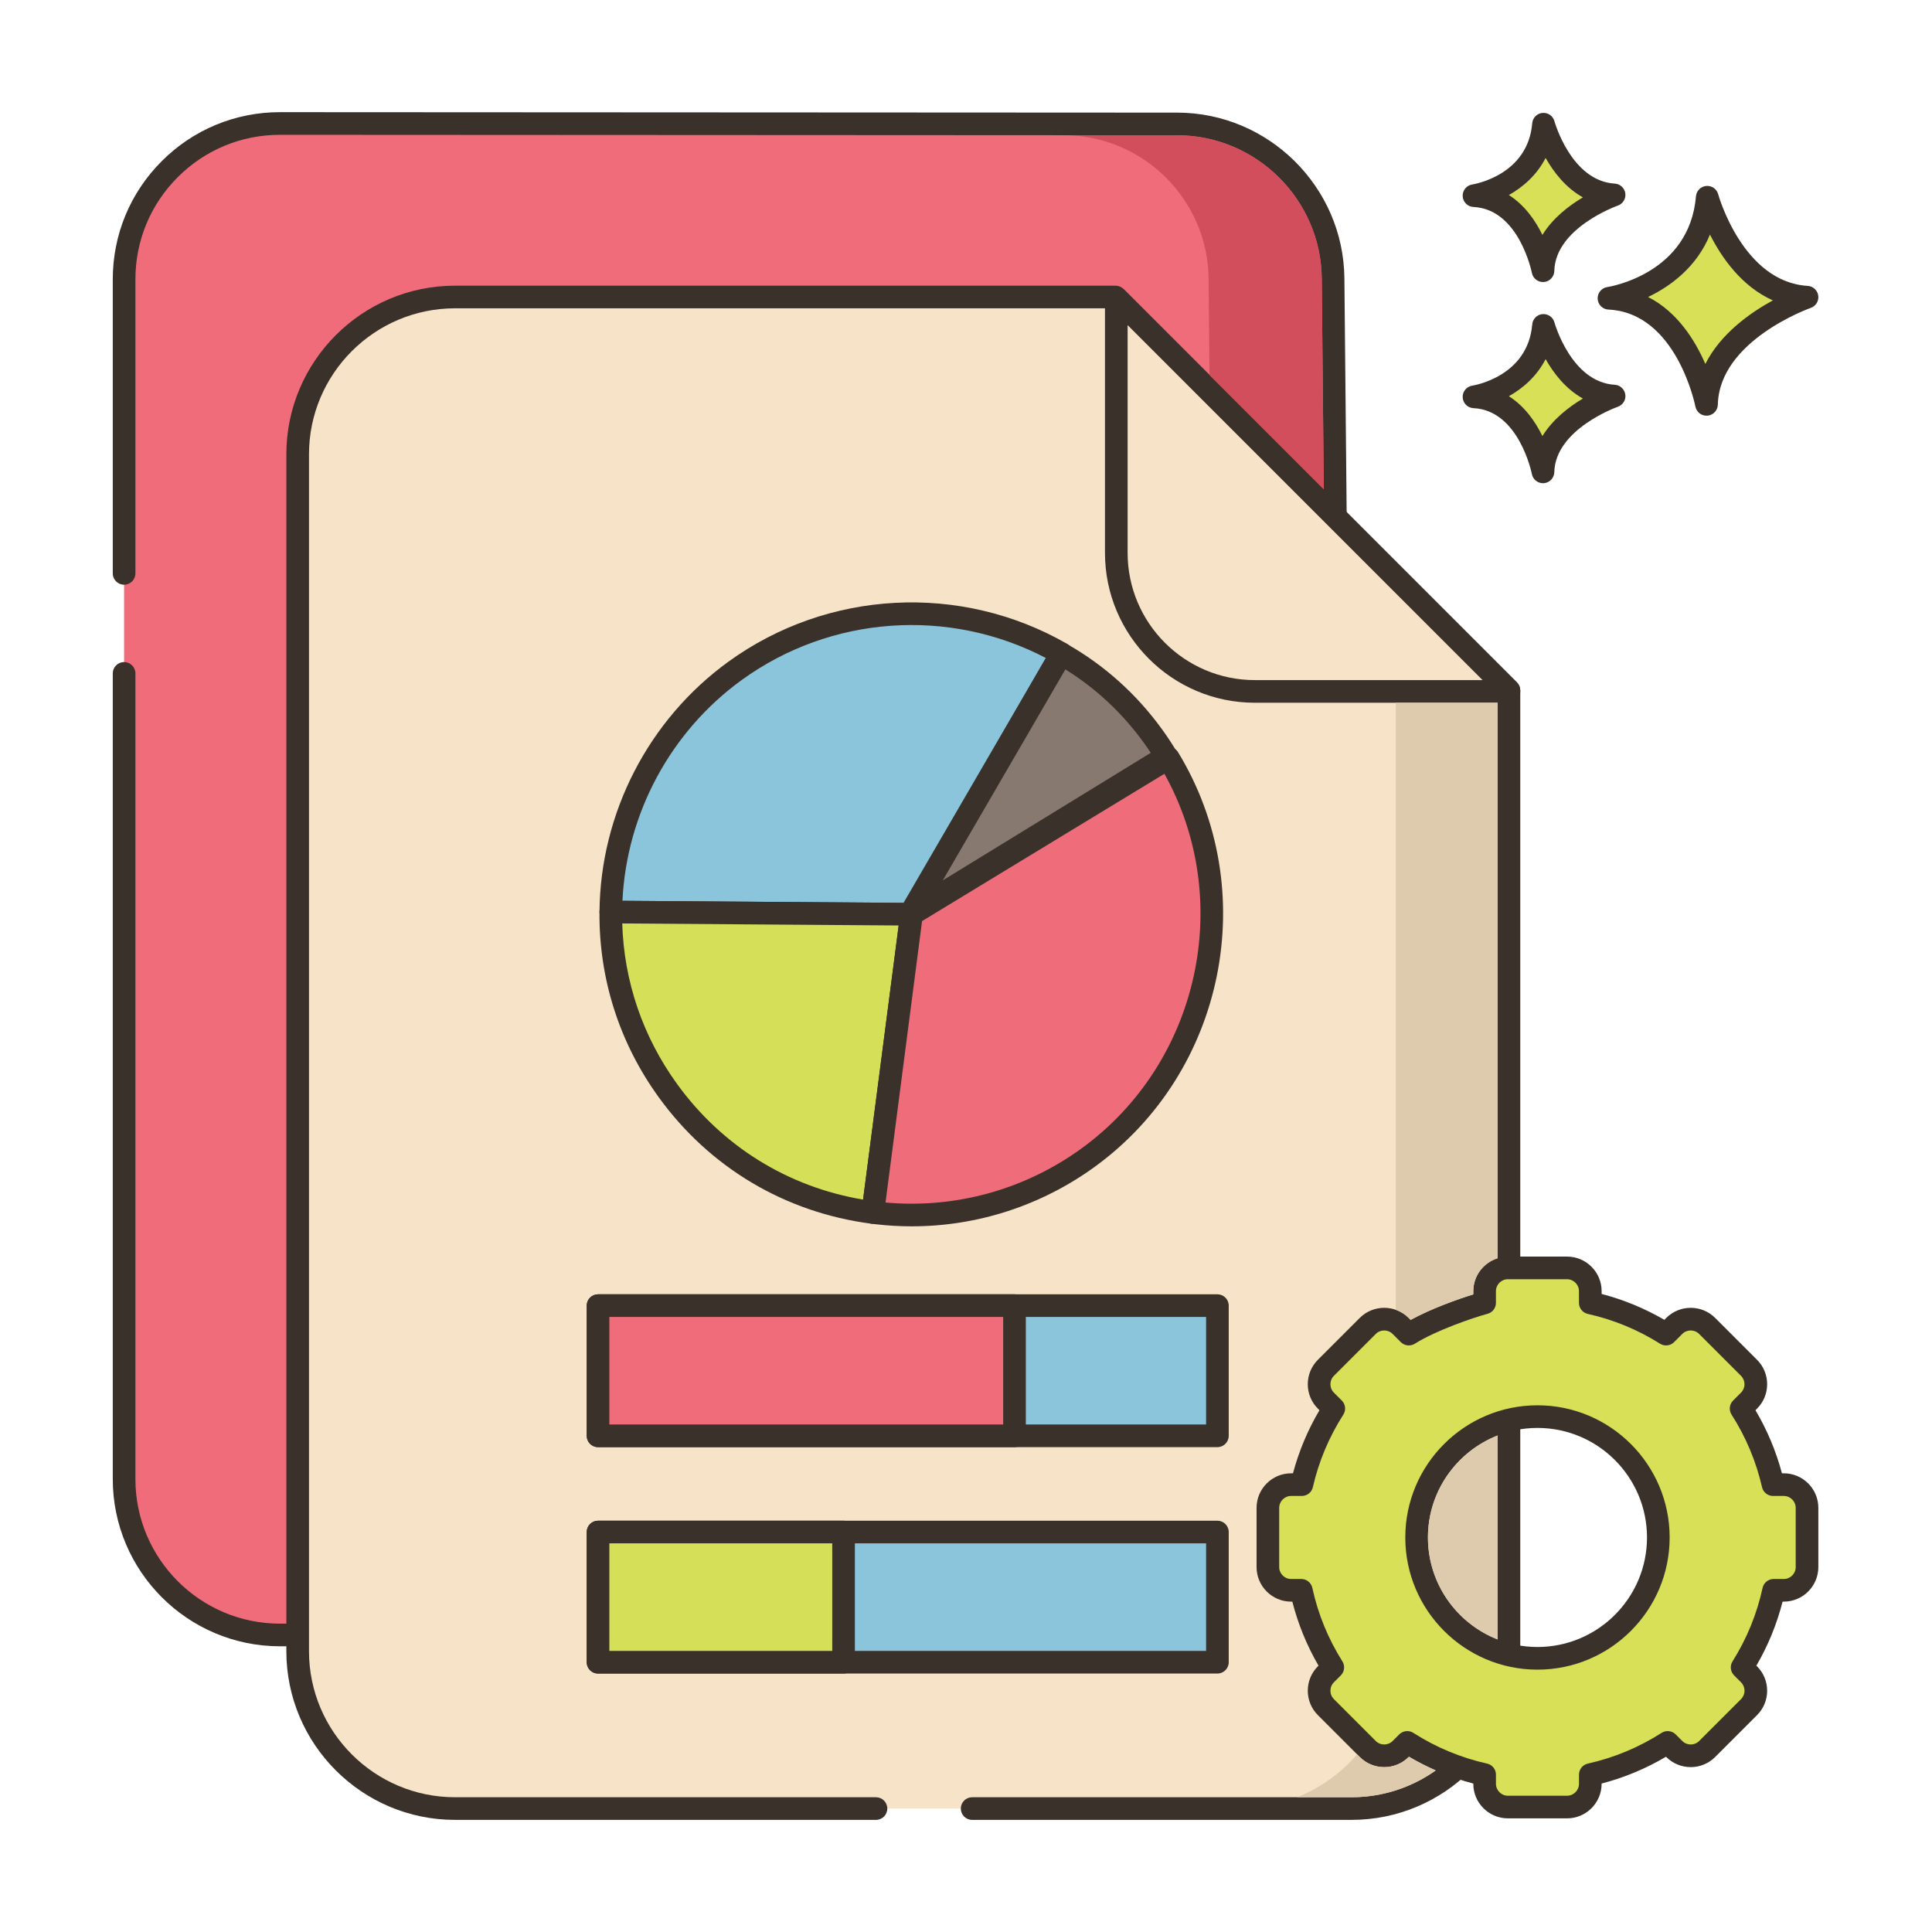 <svg id="Layer_1" enable-background="new 0 0 256 256" height="512" viewBox="0 0 256 256" width="512" xmlns="http://www.w3.org/2000/svg"><path d="m226.221 26.134c-.974 11.564-13.025 13.389-13.025 13.389 10.347.487 12.925 14.059 12.925 14.059.221-9.677 13.321-14.202 13.321-14.202-9.813-.587-13.221-13.246-13.221-13.246z" fill="#d7e057"/><path d="m239.532 37.882c-8.604-.514-11.832-12.024-11.863-12.14-.19-.702-.848-1.164-1.584-1.102-.725.066-1.298.642-1.359 1.367-.859 10.215-11.313 11.963-11.754 12.032-.763.115-1.313.79-1.273 1.561.04.77.657 1.384 1.428 1.421 9.027.425 11.498 12.719 11.521 12.843.138.711.76 1.217 1.473 1.217.042 0 .084-.001.126-.005.764-.064 1.357-.693 1.375-1.459.194-8.509 12.191-12.777 12.313-12.819.676-.235 1.092-.915.994-1.623-.1-.709-.683-1.25-1.397-1.293zm-13.566 10.347c-1.356-3.13-3.709-6.907-7.587-8.876 2.931-1.405 6.409-3.913 8.202-8.273 1.551 3.071 4.2 6.88 8.334 8.722-3.007 1.639-6.923 4.406-8.949 8.427z" fill="#3a312a"/><path d="m204.522 43.114c-.689 8.179-9.212 9.47-9.212 9.47 7.318.344 9.142 9.944 9.142 9.944.156-6.844 9.422-10.045 9.422-10.045-6.941-.415-9.352-9.369-9.352-9.369z" fill="#d7e057"/><path d="m213.964 50.986c-5.767-.345-7.972-8.185-7.993-8.264-.19-.702-.857-1.158-1.582-1.102-.726.065-1.3.642-1.361 1.368-.579 6.871-7.646 8.066-7.942 8.113-.763.115-1.313.79-1.273 1.561.04.77.657 1.384 1.428 1.421 6.035.284 7.724 8.644 7.739 8.726.136.712.759 1.22 1.473 1.22.041 0 .083-.001.125-.005.765-.063 1.358-.694 1.376-1.461.13-5.709 8.331-8.634 8.412-8.662.676-.234 1.093-.913.996-1.622-.099-.709-.684-1.25-1.398-1.293zm-9.585 6.795c-.924-1.886-2.34-3.947-4.447-5.28 1.855-1.042 3.697-2.63 4.871-4.917 1.057 1.874 2.654 3.955 4.941 5.224-1.85 1.102-3.989 2.741-5.365 4.973z" fill="#3a312a"/><path d="m204.522 16.457c-.689 8.179-9.212 9.471-9.212 9.471 7.318.344 9.142 9.944 9.142 9.944.156-6.845 9.422-10.045 9.422-10.045-6.941-.416-9.352-9.37-9.352-9.37z" fill="#d7e057"/><path d="m213.964 24.329c-5.767-.345-7.972-8.186-7.993-8.265-.19-.702-.857-1.165-1.582-1.102-.726.065-1.3.642-1.361 1.368-.579 6.871-7.646 8.067-7.942 8.114-.763.115-1.313.79-1.273 1.561.04.77.657 1.384 1.428 1.421 6.035.284 7.724 8.644 7.739 8.726.136.713.759 1.22 1.473 1.22.041 0 .083-.001.125-.005.765-.063 1.358-.694 1.376-1.461.13-5.709 8.331-8.634 8.412-8.662.676-.234 1.093-.913.996-1.622-.099-.709-.684-1.25-1.398-1.293zm-9.585 6.795c-.924-1.885-2.34-3.947-4.447-5.28 1.855-1.041 3.697-2.63 4.871-4.917 1.057 1.874 2.654 3.955 4.941 5.224-1.849 1.101-3.989 2.74-5.365 4.973z" fill="#3a312a"/><path d="m176.639 36.883c-.109-11.327-9.318-20.453-20.645-20.459l-118.884-.062c-11.413-.006-20.668 9.245-20.668 20.657v158.966c0 11.409 9.248 20.657 20.657 20.657h119.186c11.408 0 20.657-9.249 20.657-20.657v-127.498z" fill="#f16c7a"/><path d="m178.139 36.869c-.116-12.094-10.05-21.938-22.144-21.945l-118.884-.062h-.011c-5.916 0-11.479 2.303-15.663 6.486-4.188 4.186-6.494 9.751-6.494 15.671v38.958c0 .829.672 1.5 1.5 1.5s1.5-.671 1.5-1.5v-38.957c0-5.119 1.994-9.931 5.615-13.55 3.618-3.616 8.427-5.607 13.542-5.607h.01l118.884.062c10.457.005 19.046 8.517 19.146 18.974l.304 31.589v127.498c0 10.563-8.594 19.157-19.156 19.157h-119.188c-10.563 0-19.157-8.594-19.157-19.157v-106.76c0-.829-.672-1.5-1.5-1.5s-1.5.671-1.5 1.5v106.759c0 12.218 9.939 22.157 22.157 22.157h119.187c12.217 0 22.156-9.939 22.156-22.157v-127.512z" fill="#3a312a"/><path d="m147.807 39.352h-87.51c-11.526 0-20.854 9.328-20.854 20.854v158.583c0 11.526 9.328 20.854 20.854 20.854h118.792c11.525 0 20.854-9.329 20.854-20.854v-127.302z" fill="#f7e3c7"/><path d="m201.003 90.427-52.135-52.135c-.281-.281-.663-.439-1.061-.439h-87.51c-12.326 0-22.354 10.028-22.354 22.354v158.583c0 12.326 10.028 22.354 22.354 22.354h55.774c.828 0 1.5-.672 1.5-1.5s-.672-1.5-1.5-1.5h-55.774c-10.672 0-19.354-8.682-19.354-19.354v-158.584c0-10.672 8.683-19.354 19.354-19.354h86.89l51.256 51.256v126.681c0 10.672-8.682 19.354-19.354 19.354h-50.275c-.828 0-1.5.672-1.5 1.5s.672 1.5 1.5 1.5h50.275c12.326 0 22.354-10.027 22.354-22.354v-127.302c-.001-.398-.159-.779-.44-1.06z" fill="#3a312a"/><path d="m147.915 39.459v33.797c0 10.14 8.22 18.36 18.36 18.36h33.668v-.129z" fill="#f7e3c7"/><path d="m201.003 90.427-52.027-52.028c-.43-.429-1.075-.557-1.635-.325-.561.232-.926.779-.926 1.386v33.797c0 10.951 8.909 19.86 19.86 19.86h33.667c.828 0 1.5-.671 1.5-1.5v-.129c0-.399-.158-.78-.439-1.061zm-34.728-.31c-9.297 0-16.86-7.563-16.86-16.86v-30.176l47.035 47.036z" fill="#3a312a"/><path d="m175.143 36.895c-.1-10.45-8.69-18.96-19.15-18.97h-15c10.46.01 19.05 8.52 19.15 18.97l.12 12.79 15.14 15.15z" fill="#d34e5c"/><path d="m236.363 196.721h-1.419c-.832-3.636-2.281-7.036-4.234-10.083l1.044-1.044c1.203-1.203 1.203-3.153 0-4.356l-5.546-5.546c-1.203-1.203-3.153-1.203-4.356 0l-1.083 1.083c-3.041-1.916-6.427-3.333-10.044-4.14v-1.552c0-1.701-1.379-3.08-3.08-3.08h-7.843c-1.701 0-3.08 1.379-3.08 3.08v1.552c-1.917.516-7.002 2.224-10.044 4.14l-1.083-1.083c-1.203-1.203-3.153-1.203-4.356 0l-5.546 5.546c-1.203 1.203-1.203 3.153 0 4.356l1.044 1.044c-1.953 3.047-3.402 6.448-4.234 10.083h-1.419c-1.701 0-3.08 1.379-3.08 3.08v7.843c0 1.701 1.379 3.08 3.08 3.08h1.345c.8 3.68 2.232 7.125 4.177 10.213l-.914.914c-1.203 1.203-1.203 3.153 0 4.356l5.546 5.546c1.203 1.203 3.153 1.203 4.356 0l.874-.875c3.094 1.983 6.553 3.446 10.252 4.271v1.212c0 1.701 1.379 3.08 3.08 3.08h7.843c1.701 0 3.08-1.379 3.08-3.08v-1.212c3.699-.825 7.158-2.288 10.253-4.271l.874.875c1.203 1.203 3.153 1.203 4.356 0l5.546-5.546c1.203-1.203 1.203-3.153 0-4.356l-.914-.914c1.946-3.088 3.377-6.533 4.177-10.213h1.345c1.701 0 3.08-1.379 3.08-3.08v-7.843c.003-1.701-1.376-3.08-3.077-3.08zm-32.64 23.015c-8.844 0-16.014-7.17-16.014-16.014s7.17-16.014 16.014-16.014 16.014 7.169 16.014 16.014-7.17 16.014-16.014 16.014z" fill="#d7e057"/><path d="m236.362 195.221h-.245c-.783-2.936-1.959-5.738-3.509-8.36l.206-.206c.865-.865 1.342-2.016 1.342-3.238 0-1.224-.477-2.374-1.342-3.238l-5.546-5.548c-1.785-1.783-4.691-1.784-6.479.001l-.251.252c-2.61-1.517-5.398-2.667-8.314-3.428v-.372c0-2.525-2.055-4.58-4.58-4.58h-7.843c-2.525 0-4.58 2.055-4.58 4.58v.429c-2.012.623-5.548 1.868-8.303 3.383l-.264-.265c-1.787-1.783-4.692-1.784-6.478.001l-5.546 5.546c-.865.865-1.342 2.016-1.342 3.239s.477 2.373 1.342 3.238l.206.206c-1.55 2.622-2.726 5.425-3.51 8.36h-.245c-2.525 0-4.58 2.055-4.58 4.58v7.844c0 2.525 2.055 4.58 4.58 4.58h.159c.761 2.978 1.925 5.822 3.472 8.484l-.082.081c-.865.865-1.342 2.016-1.342 3.239s.477 2.374 1.342 3.238l5.546 5.546c1.786 1.788 4.693 1.786 6.478 0l.036-.036c2.671 1.578 5.531 2.77 8.53 3.552v.033c0 2.525 2.055 4.58 4.58 4.58h7.843c2.525 0 4.58-2.055 4.58-4.58v-.033c3-.783 5.859-1.974 8.53-3.552l.036.036c1.784 1.786 4.691 1.788 6.478 0l5.546-5.545c.865-.865 1.342-2.016 1.342-3.239s-.477-2.374-1.342-3.238l-.083-.083c1.548-2.661 2.712-5.506 3.473-8.483h.158c2.525 0 4.58-2.055 4.58-4.58v-7.844c.001-2.526-2.053-4.58-4.579-4.58zm1.58 12.424c0 .871-.709 1.58-1.58 1.58h-1.345c-.706 0-1.316.492-1.466 1.182-.751 3.457-2.091 6.731-3.981 9.731-.373.593-.286 1.365.209 1.86l.914.915c.299.298.463.694.463 1.116s-.164.818-.463 1.117l-5.546 5.546c-.616.615-1.617.615-2.235 0l-.874-.874c-.496-.497-1.274-.582-1.87-.202-3.003 1.924-6.291 3.293-9.77 4.069-.687.152-1.174.762-1.174 1.464v1.213c0 .871-.709 1.58-1.58 1.58h-7.843c-.871 0-1.58-.709-1.58-1.58v-1.213c0-.702-.487-1.312-1.174-1.464-3.479-.776-6.766-2.146-9.77-4.069-.249-.159-.53-.237-.809-.237-.388 0-.772.149-1.062.439l-.874.874c-.618.615-1.619.615-2.235 0l-5.546-5.547c-.299-.298-.463-.694-.463-1.116s.164-.818.464-1.117l.913-.914c.494-.496.581-1.268.208-1.86-1.891-3-3.229-6.274-3.98-9.731-.149-.689-.76-1.182-1.466-1.182h-1.346c-.871 0-1.58-.709-1.58-1.58v-7.844c0-.871.709-1.58 1.58-1.58h1.419c.699 0 1.307-.483 1.462-1.165.782-3.416 2.14-6.648 4.035-9.609.381-.593.296-1.371-.202-1.869l-1.044-1.044c-.299-.299-.463-.695-.463-1.117s.164-.818.463-1.117l5.546-5.546c.614-.616 1.618-.617 2.234-.001l1.083 1.084c.496.494 1.268.581 1.861.209 2.839-1.789 7.805-3.47 9.634-3.962.655-.176 1.11-.77 1.11-1.448v-1.552c0-.871.709-1.58 1.58-1.58h7.843c.871 0 1.58.709 1.58 1.58v1.552c0 .702.487 1.312 1.174 1.464 3.397.758 6.618 2.085 9.57 3.946.594.372 1.365.285 1.861-.209l1.082-1.083c.614-.616 1.619-.617 2.235-.001l5.546 5.548c.299.298.463.694.463 1.116s-.164.818-.463 1.117l-1.044 1.044c-.498.498-.583 1.276-.202 1.869 1.896 2.961 3.253 6.194 4.034 9.608.155.683.763 1.166 1.462 1.166h1.419c.871 0 1.58.709 1.58 1.58v7.844zm-34.219-21.436c-9.657 0-17.514 7.856-17.514 17.514s7.856 17.514 17.514 17.514 17.514-7.856 17.514-17.514-7.857-17.514-17.514-17.514zm0 32.027c-8.003 0-14.514-6.511-14.514-14.514s6.511-14.514 14.514-14.514 14.514 6.511 14.514 14.514-6.511 14.514-14.514 14.514z" fill="#3a312a"/><path d="m97.416 88.876c-10.669 7.722-16.384 19.745-16.48 31.975l39.848.292 19.87-34.53c-13.18-7.574-30.126-7.227-43.238 2.263z" fill="#8ac5dc"/><path d="m142.102 86.223c-.104-.384-.355-.711-.701-.91-14.095-8.1-31.704-7.176-44.864 2.349-10.604 7.675-16.997 20.079-17.101 33.179-.003.398.152.781.432 1.064.279.283.659.444 1.058.447l39.848.292h.011c.536 0 1.032-.287 1.3-.752l19.87-34.53c.197-.345.25-.755.147-1.139zm-22.183 33.414-37.441-.274c.55-11.592 6.389-22.447 15.818-29.271 11.799-8.54 27.455-9.625 40.294-2.9z" fill="#3a312a"/><path d="m80.936 120.852c-.073 8.208 2.383 16.503 7.565 23.662 6.703 9.261 16.645 14.785 27.152 16.147l5.131-39.517z" fill="#d6df58"/><path d="m121.914 120.157c-.282-.324-.69-.511-1.12-.514l-39.848-.292h-.011c-.822 0-1.493.663-1.5 1.487-.078 8.861 2.637 17.351 7.851 24.554 6.749 9.325 16.755 15.275 28.174 16.755.065.009.13.013.194.013.742 0 1.388-.551 1.485-1.307l5.131-39.517c.056-.426-.074-.855-.356-1.179zm-7.553 38.795c-9.972-1.677-18.68-7.077-24.646-15.319-4.541-6.272-7.037-13.598-7.265-21.27l36.626.268z" fill="#3a312a"/><path d="m154.817 100.454-34.033 20.689-5.131 39.517c.197.029.393.05.591.074 9.54 1.097 19.501-1.236 27.892-7.309 16.954-12.271 21.392-35.403 10.681-52.971z" fill="#ef6d7a"/><path d="m156.098 99.673c-.43-.707-1.354-.93-2.06-.501l-34.034 20.689c-.389.236-.649.637-.708 1.088l-5.131 39.517c-.105.812.458 1.557 1.267 1.677.154.023.307.041.461.06l.181.021c1.582.182 3.163.271 4.739.271 8.655 0 17.106-2.719 24.203-7.855 17.35-12.557 22.218-36.702 11.082-54.967zm-12.842 52.538c-7.531 5.45-16.712 7.965-25.919 7.128l4.841-37.288 32.113-19.521c9.337 16.768 4.65 38.328-11.035 49.681z" fill="#3a312a"/><path d="m152.833 97.616c-3.343-4.645-7.525-8.323-12.199-10.983l-19.993 34.407 33.922-20.801c-.536-.891-1.113-1.765-1.73-2.623z" fill="#87796f"/><path d="m155.849 99.467c-.551-.917-1.155-1.834-1.798-2.727-3.396-4.718-7.66-8.558-12.675-11.411-.715-.406-1.625-.162-2.039.55l-19.992 34.407c-.346.594-.243 1.347.249 1.827.288.281.666.427 1.048.427.271 0 .542-.073.784-.221l33.921-20.801c.701-.43.925-1.346.502-2.051zm-30.924 17.187 16.244-27.957c4.088 2.546 7.598 5.835 10.446 9.794.3.416.59.838.869 1.262z" fill="#3a312a"/><path d="m79.242 173.003h82.07v17.25h-82.07z" fill="#8ac5dc"/><path d="m161.313 171.503h-82.07c-.828 0-1.5.672-1.5 1.5v17.25c0 .828.672 1.5 1.5 1.5h82.07c.828 0 1.5-.672 1.5-1.5v-17.25c0-.828-.672-1.5-1.5-1.5zm-1.5 17.25h-79.07v-14.25h79.07z" fill="#3a312a"/><path d="m79.242 173.003h55.185v17.25h-55.185z" fill="#f16c7a"/><path d="m134.427 171.503h-55.185c-.828 0-1.5.672-1.5 1.5v17.25c0 .828.672 1.5 1.5 1.5h55.185c.828 0 1.5-.672 1.5-1.5v-17.25c0-.828-.672-1.5-1.5-1.5zm-1.5 17.25h-52.185v-14.25h52.185z" fill="#3a312a"/><path d="m79.242 203.003h82.07v17.25h-82.07z" fill="#8ac5dc"/><path d="m161.313 201.503h-82.07c-.828 0-1.5.672-1.5 1.5v17.25c0 .828.672 1.5 1.5 1.5h82.07c.828 0 1.5-.672 1.5-1.5v-17.25c0-.828-.672-1.5-1.5-1.5zm-1.5 17.25h-79.07v-14.25h79.07z" fill="#3a312a"/><path d="m79.242 203.003h32.534v17.25h-32.534z" fill="#d6df58"/><path d="m111.776 201.503h-32.534c-.828 0-1.5.672-1.5 1.5v17.25c0 .828.672 1.5 1.5 1.5h32.534c.828 0 1.5-.672 1.5-1.5v-17.25c0-.828-.672-1.5-1.5-1.5zm-1.5 17.25h-29.534v-14.25h29.534z" fill="#3a312a"/><g fill="#decaad"><path d="m189.209 203.722c0 6.139 3.837 11.387 9.233 13.505v-27.009c-5.396 2.118-9.233 7.366-9.233 13.504z"/><path d="m184.947 93.113v80.44c.64.22 1.22.59 1.71 1.08l.26.26c2.75-1.51 6.29-2.76 8.3-3.38v-.43c0-2.05 1.37-3.77 3.23-4.35v-73.62zm1.71 139.7c-1.79 1.79-4.69 1.79-6.48 0l-.35-.35c-2.13 2.48-4.86 4.44-7.96 5.68h7.22c4.15 0 8-1.33 11.15-3.56-1.21-.54-2.4-1.13-3.54-1.81z"/></g></svg>